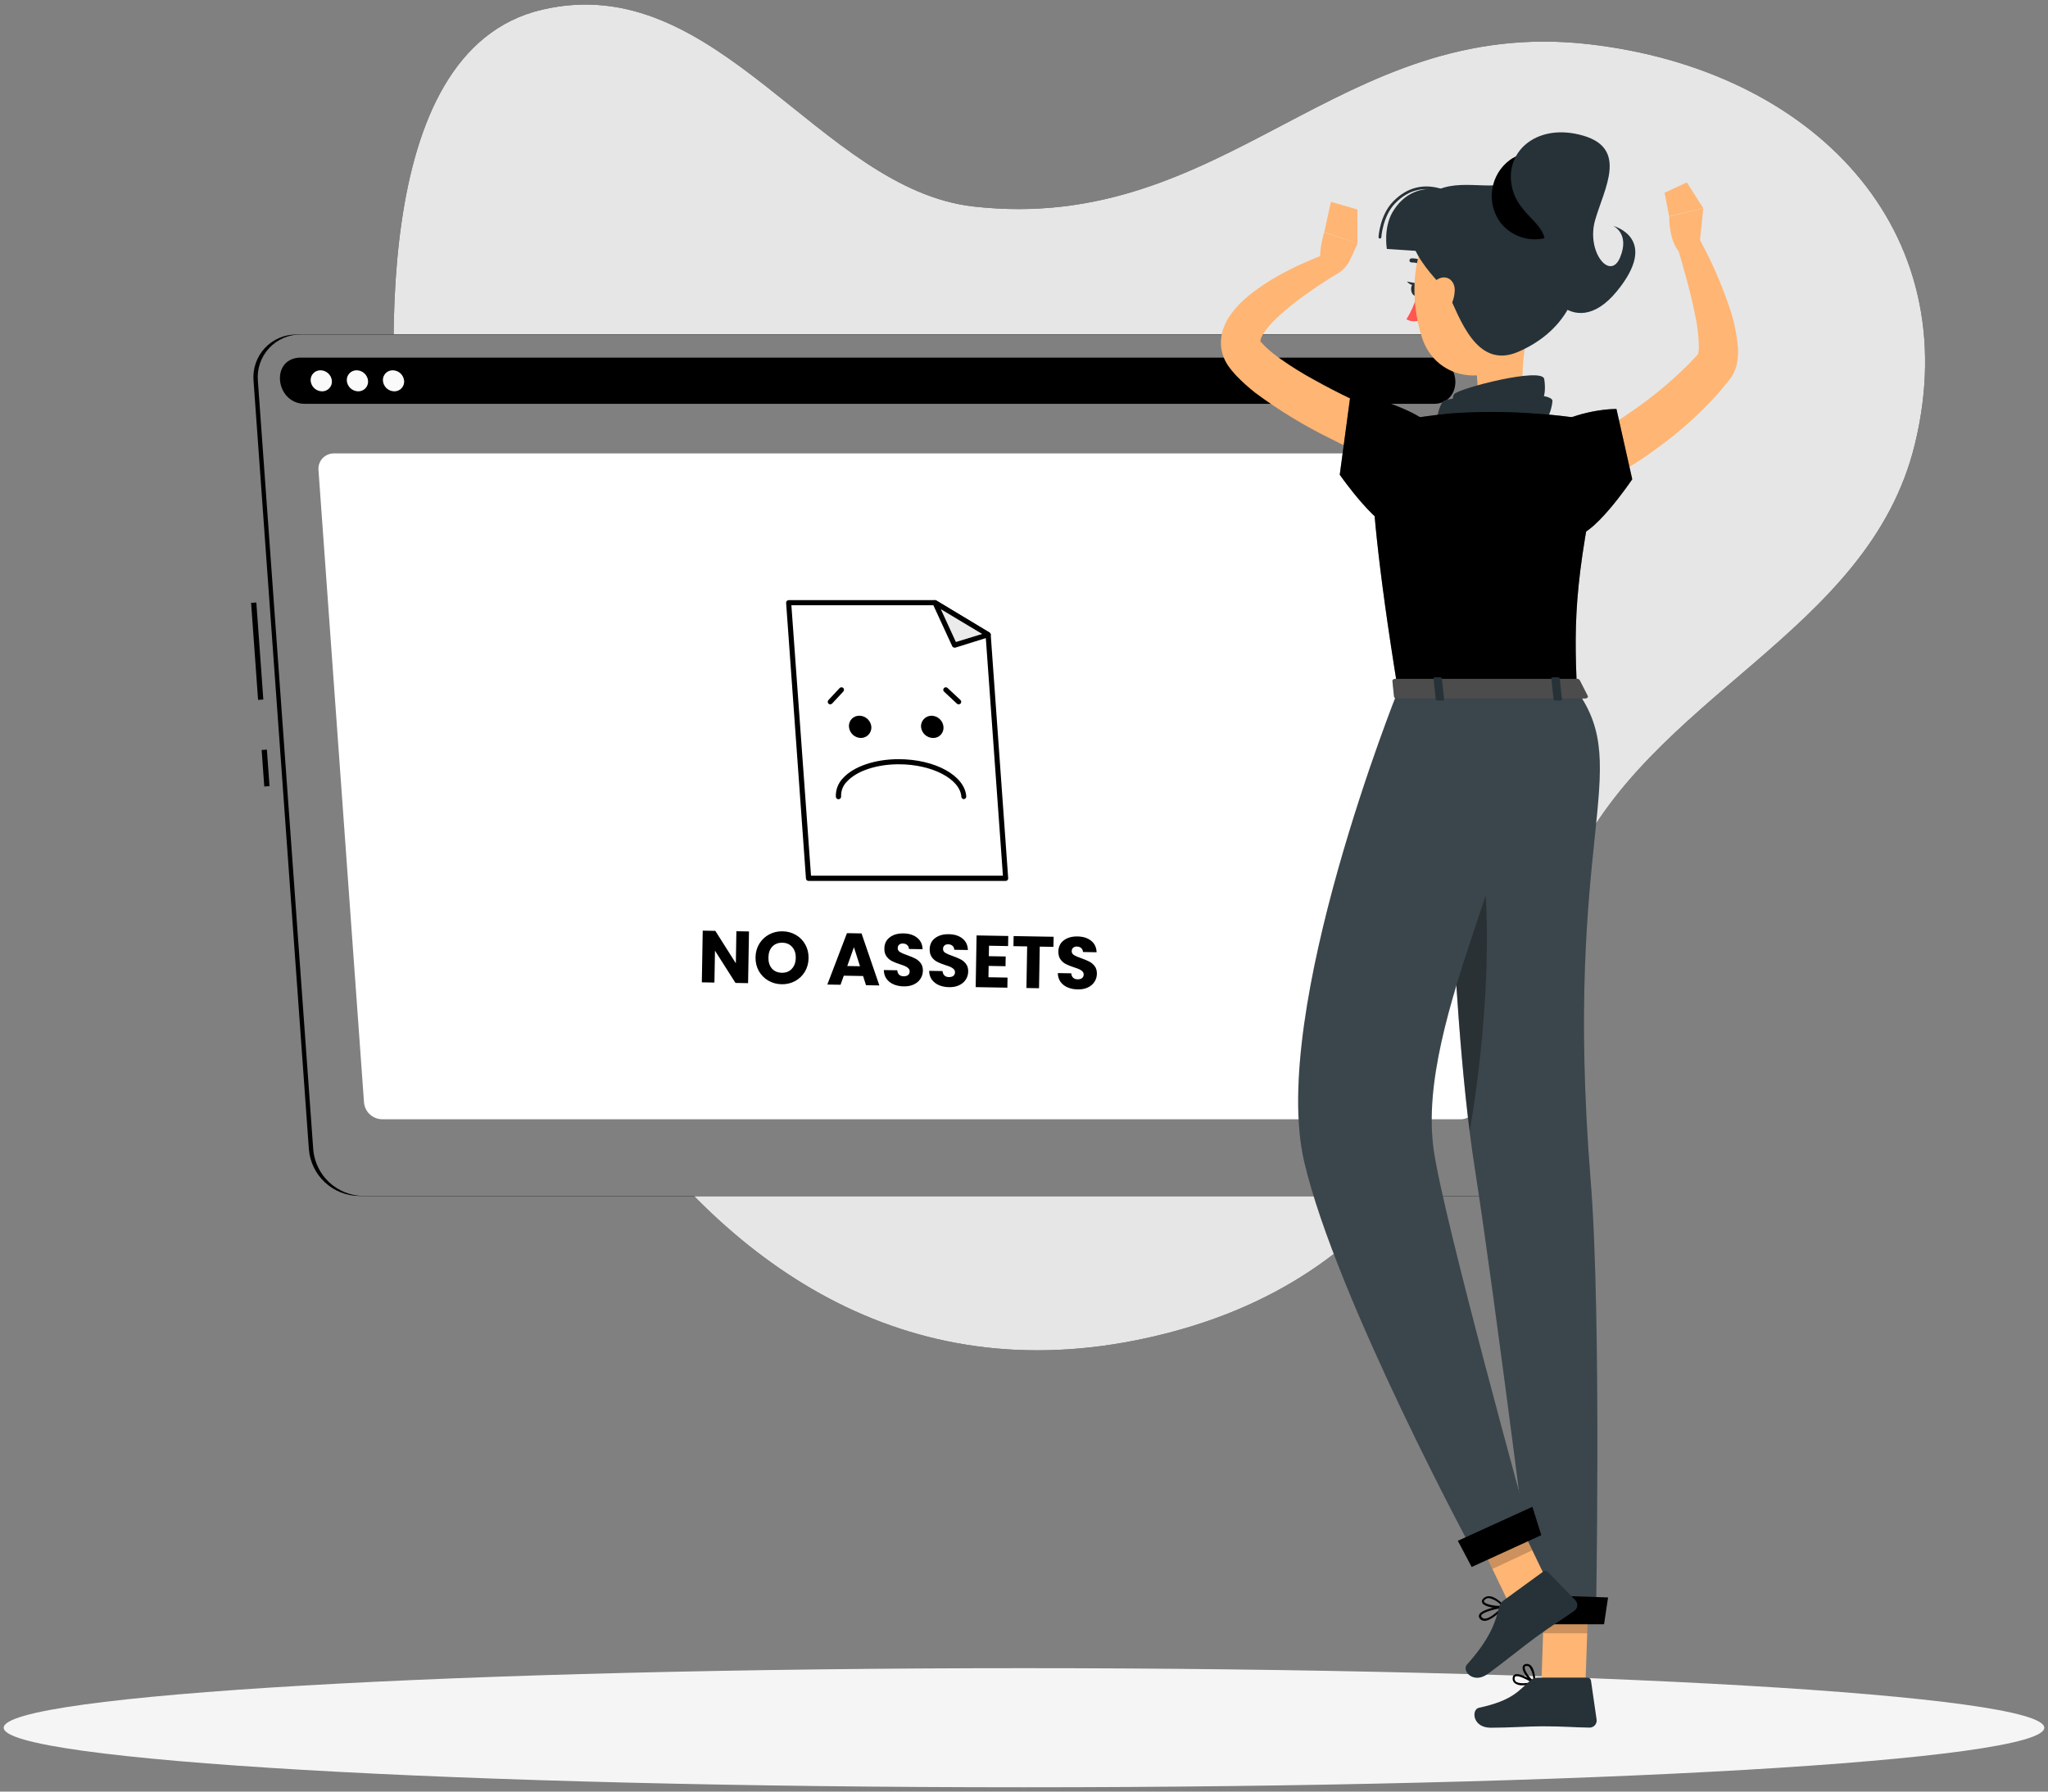 <svg width="288" height="252" viewBox="0 0 288 252" fill="none" xmlns="http://www.w3.org/2000/svg">
<rect x="0" y="0" width="288" height="252" fill="#808080" stroke="none"/>
<g clip-path="url(#clip0_2410_31347)">
<path d="M136.948 29.054C172.542 33.035 188.164 2.177 223.44 6.217C254.919 9.821 276.631 32.251 269.283 62.457C262.756 89.275 231.683 97.689 220.635 122.812C208.921 149.452 199.841 178.156 164.469 187.428C95.02 205.632 61.283 120.177 56.555 71.093C54.742 52.253 51.575 7.209 76.172 1.378C100.925 -4.498 115.141 26.612 136.948 29.054Z" fill="black"/>
<path opacity="0.9" d="M136.948 29.054C172.542 33.035 188.164 2.177 223.44 6.217C254.919 9.821 276.631 32.251 269.283 62.457C262.756 89.275 231.683 97.689 220.635 122.812C208.921 149.452 199.841 178.156 164.469 187.428C95.02 205.632 61.283 120.177 56.555 71.093C54.742 52.253 51.575 7.209 76.172 1.378C100.925 -4.498 115.141 26.612 136.948 29.054Z" fill="white"/>
<path d="M143.998 251.394C223.239 251.394 287.477 247.644 287.477 243.017C287.477 238.391 223.239 234.641 143.998 234.641C64.757 234.641 0.52 238.391 0.52 243.017C0.52 247.644 64.757 251.394 143.998 251.394Z" fill="#F5F5F5"/>
<path d="M36.047 84.746L35.309 84.799L36.292 98.446L37.03 98.393L36.047 84.746Z" fill="black"/>
<path d="M37.531 105.439L36.793 105.492L37.163 110.629L37.901 110.576L37.531 105.439Z" fill="black"/>
<path d="M208.904 168.219H50.426C48.662 168.187 46.972 167.503 45.682 166.3C44.392 165.096 43.593 163.457 43.44 161.699L35.655 53.563C35.583 52.729 35.686 51.889 35.958 51.098C36.23 50.306 36.664 49.58 37.234 48.967C37.804 48.353 38.495 47.866 39.265 47.536C40.034 47.206 40.864 47.041 41.701 47.051H200.179C201.942 47.083 203.631 47.765 204.921 48.968C206.211 50.17 207.01 51.807 207.165 53.563L214.95 161.699C215.022 162.534 214.919 163.374 214.647 164.166C214.375 164.958 213.941 165.685 213.371 166.299C212.802 166.913 212.11 167.401 211.341 167.731C210.572 168.062 209.741 168.228 208.904 168.219Z" fill="black"/>
<path d="M209.513 168.219H51.035C49.271 168.187 47.581 167.503 46.291 166.3C45.001 165.096 44.203 163.457 44.05 161.699L36.265 53.563C36.192 52.729 36.295 51.889 36.567 51.098C36.839 50.306 37.274 49.58 37.843 48.967C38.413 48.353 39.105 47.866 39.874 47.536C40.644 47.206 41.473 47.041 42.31 47.051H200.789C202.552 47.083 204.241 47.765 205.53 48.968C206.82 50.17 207.619 51.807 207.774 53.563L215.559 161.699C215.633 162.534 215.531 163.375 215.259 164.167C214.988 164.96 214.553 165.687 213.983 166.301C213.414 166.915 212.722 167.403 211.952 167.734C211.182 168.064 210.351 168.229 209.513 168.219Z" fill="black"/>
<path opacity="0.5" d="M209.513 168.219H51.035C49.271 168.187 47.581 167.503 46.291 166.3C45.001 165.096 44.203 163.457 44.05 161.699L36.265 53.563C36.192 52.729 36.295 51.889 36.567 51.098C36.839 50.306 37.274 49.58 37.843 48.967C38.413 48.353 39.105 47.866 39.874 47.536C40.644 47.206 41.473 47.041 42.31 47.051H200.789C202.552 47.083 204.241 47.765 205.53 48.968C206.82 50.17 207.619 51.807 207.774 53.563L215.559 161.699C215.633 162.534 215.531 163.375 215.259 164.167C214.988 164.96 214.553 165.687 213.983 166.301C213.414 166.915 212.722 167.403 211.952 167.734C211.182 168.064 210.351 168.229 209.513 168.219Z" fill="white"/>
<path d="M201.024 50.307H42.546H42.013C37.965 50.64 38.794 56.804 42.879 56.804H201.624C205.716 56.804 205.657 50.64 201.557 50.307H201.024Z" fill="black"/>
<path d="M46.674 53.564C46.689 53.755 46.665 53.947 46.602 54.127C46.538 54.308 46.438 54.474 46.307 54.613C46.176 54.752 46.017 54.863 45.84 54.937C45.664 55.011 45.474 55.048 45.283 55.044C44.88 55.038 44.495 54.884 44.199 54.611C43.904 54.338 43.721 53.965 43.684 53.564C43.669 53.374 43.693 53.183 43.756 53.002C43.819 52.822 43.918 52.657 44.049 52.518C44.179 52.379 44.337 52.268 44.513 52.193C44.688 52.119 44.877 52.081 45.068 52.084C45.471 52.088 45.859 52.242 46.156 52.515C46.453 52.788 46.637 53.162 46.674 53.564Z" fill="#FAFAFA"/>
<path d="M51.76 53.564C51.775 53.755 51.751 53.947 51.688 54.127C51.624 54.308 51.524 54.474 51.393 54.613C51.262 54.752 51.103 54.863 50.926 54.937C50.75 55.011 50.56 55.048 50.368 55.044C49.966 55.038 49.581 54.884 49.285 54.611C48.99 54.338 48.807 53.965 48.77 53.564C48.755 53.374 48.779 53.183 48.842 53.002C48.905 52.822 49.004 52.657 49.135 52.518C49.265 52.379 49.423 52.268 49.598 52.193C49.774 52.119 49.963 52.081 50.154 52.084C50.557 52.088 50.945 52.242 51.242 52.515C51.538 52.788 51.723 53.162 51.76 53.564Z" fill="#FAFAFA"/>
<path d="M56.831 53.564C56.847 53.754 56.822 53.946 56.759 54.126C56.697 54.306 56.597 54.471 56.467 54.61C56.336 54.75 56.178 54.86 56.003 54.935C55.827 55.01 55.638 55.047 55.447 55.044C55.045 55.04 54.658 54.886 54.362 54.613C54.067 54.339 53.884 53.965 53.849 53.564C53.832 53.374 53.856 53.182 53.918 53.001C53.981 52.821 54.08 52.655 54.211 52.516C54.341 52.376 54.5 52.266 54.676 52.191C54.852 52.117 55.042 52.08 55.233 52.084C55.635 52.09 56.021 52.244 56.316 52.517C56.611 52.791 56.795 53.164 56.831 53.564Z" fill="#FAFAFA"/>
<path d="M205.307 157.431H53.718C53.078 157.42 52.465 157.172 51.997 156.734C51.529 156.297 51.241 155.701 51.188 155.063L44.787 66.137C44.758 65.832 44.795 65.524 44.895 65.234C44.994 64.945 45.154 64.679 45.364 64.456C45.574 64.233 45.829 64.057 46.112 63.939C46.395 63.822 46.7 63.767 47.007 63.776H198.633C199.272 63.785 199.886 64.032 200.354 64.468C200.822 64.905 201.11 65.499 201.163 66.137L207.572 155.063C207.6 155.372 207.561 155.683 207.458 155.976C207.356 156.269 207.192 156.537 206.977 156.761C206.763 156.985 206.503 157.161 206.215 157.277C205.927 157.392 205.618 157.445 205.307 157.431Z" fill="white"/>
<path d="M141.431 123.553L138.96 89.276L131.486 84.777H110.906L113.703 123.553H141.431Z" fill="white"/>
<path d="M141.428 123.908H113.7C113.608 123.91 113.519 123.876 113.452 123.814C113.384 123.752 113.343 123.666 113.338 123.575L110.548 84.799C110.544 84.75 110.551 84.701 110.568 84.655C110.584 84.609 110.61 84.568 110.644 84.532C110.677 84.496 110.717 84.466 110.761 84.446C110.806 84.426 110.854 84.415 110.903 84.414H131.482C131.547 84.416 131.611 84.434 131.667 84.466L139.141 88.965C139.192 88.994 139.234 89.035 139.265 89.084C139.296 89.133 139.315 89.189 139.319 89.246L141.776 123.523C141.781 123.573 141.775 123.623 141.758 123.671C141.742 123.718 141.715 123.761 141.68 123.797C141.647 123.832 141.608 123.859 141.565 123.878C141.522 123.897 141.475 123.907 141.428 123.908ZM114.048 123.168H141.036L138.609 89.461L131.416 85.132H111.288L114.048 123.168Z" fill="black"/>
<path d="M138.962 89.276L131.488 84.777L134.234 90.742L138.962 89.276Z" fill="#EBEBEB"/>
<path d="M134.229 91.096C134.161 91.096 134.094 91.076 134.037 91.04C133.979 91.003 133.933 90.951 133.904 90.889L131.158 84.925C131.126 84.855 131.117 84.776 131.132 84.701C131.146 84.625 131.184 84.556 131.24 84.503C131.299 84.453 131.372 84.422 131.449 84.415C131.526 84.409 131.603 84.426 131.669 84.466L139.143 88.965C139.203 89.001 139.252 89.054 139.284 89.117C139.315 89.18 139.328 89.25 139.321 89.32C139.311 89.388 139.282 89.452 139.238 89.505C139.193 89.557 139.135 89.596 139.069 89.616L134.333 91.096H134.229ZM132.298 85.679L134.422 90.304L138.122 89.172L132.298 85.679Z" fill="black"/>
<path d="M122.538 102.24C122.549 102.441 122.519 102.642 122.449 102.831C122.38 103.02 122.273 103.193 122.134 103.339C121.995 103.485 121.828 103.602 121.643 103.681C121.458 103.761 121.259 103.801 121.058 103.801C120.635 103.793 120.23 103.63 119.922 103.341C119.613 103.053 119.422 102.661 119.385 102.24C119.366 102.036 119.391 101.831 119.457 101.638C119.523 101.445 119.63 101.269 119.77 101.12C119.91 100.972 120.08 100.855 120.269 100.777C120.458 100.7 120.661 100.664 120.865 100.671C121.288 100.68 121.693 100.846 122.002 101.135C122.31 101.425 122.501 101.818 122.538 102.24Z" fill="black"/>
<path d="M132.678 102.241C132.696 102.443 132.671 102.647 132.604 102.84C132.537 103.032 132.43 103.207 132.29 103.355C132.15 103.503 131.98 103.619 131.792 103.696C131.604 103.773 131.401 103.809 131.198 103.802C130.775 103.795 130.369 103.631 130.059 103.343C129.749 103.055 129.557 102.662 129.518 102.241C129.506 102.039 129.535 101.837 129.604 101.647C129.673 101.457 129.78 101.283 129.919 101.136C130.058 100.989 130.225 100.872 130.411 100.792C130.596 100.713 130.796 100.672 130.998 100.672C131.423 100.678 131.831 100.842 132.141 101.132C132.452 101.422 132.643 101.817 132.678 102.241Z" fill="black"/>
<path d="M135.547 112.407C135.457 112.406 135.371 112.371 135.305 112.309C135.239 112.248 135.199 112.164 135.192 112.074C135.007 109.551 131.055 107.501 126.386 107.501C123.285 107.501 120.503 108.426 119.126 109.906C118.843 110.179 118.622 110.508 118.477 110.873C118.331 111.238 118.265 111.63 118.283 112.022C118.286 112.071 118.28 112.12 118.264 112.166C118.249 112.212 118.225 112.255 118.193 112.292C118.128 112.366 118.037 112.411 117.939 112.418C117.84 112.425 117.744 112.393 117.669 112.328C117.595 112.264 117.549 112.172 117.543 112.074C117.521 111.584 117.601 111.094 117.78 110.636C117.958 110.179 118.23 109.764 118.579 109.418C120.059 107.797 123.07 106.783 126.363 106.783C131.492 106.783 135.673 109.085 135.88 112.022C135.883 112.069 135.877 112.116 135.861 112.16C135.846 112.204 135.823 112.245 135.792 112.28C135.761 112.315 135.723 112.344 135.681 112.364C135.639 112.385 135.593 112.397 135.547 112.4V112.407Z" fill="black"/>
<path d="M116.748 99.073C116.657 99.071 116.571 99.037 116.504 98.977C116.436 98.909 116.398 98.817 116.398 98.721C116.398 98.626 116.436 98.534 116.504 98.466L118.08 96.771C118.147 96.706 118.238 96.67 118.331 96.67C118.425 96.67 118.515 96.706 118.583 96.771C118.616 96.804 118.642 96.844 118.66 96.887C118.678 96.93 118.687 96.976 118.687 97.023C118.687 97.07 118.678 97.116 118.66 97.159C118.642 97.202 118.616 97.242 118.583 97.275L117.007 98.969C116.973 99.003 116.932 99.03 116.888 99.047C116.843 99.065 116.796 99.074 116.748 99.073Z" fill="black"/>
<path d="M134.81 99.073C134.72 99.069 134.634 99.035 134.566 98.977L132.753 97.282C132.719 97.249 132.691 97.209 132.673 97.165C132.654 97.121 132.645 97.074 132.645 97.027C132.645 96.979 132.654 96.932 132.673 96.888C132.691 96.844 132.719 96.805 132.753 96.771C132.82 96.706 132.911 96.67 133.004 96.67C133.098 96.67 133.188 96.706 133.256 96.771L135.069 98.466C135.102 98.499 135.128 98.538 135.146 98.581C135.164 98.625 135.173 98.671 135.173 98.718C135.173 98.764 135.164 98.811 135.146 98.854C135.128 98.897 135.102 98.936 135.069 98.969C134.999 99.035 134.906 99.072 134.81 99.073Z" fill="black"/>
<path d="M220.734 63.079C221.393 62.746 222.214 62.339 222.91 61.917C223.606 61.495 224.39 61.088 225.13 60.644C226.573 59.749 228.038 58.868 229.422 57.891C232.201 55.99 234.806 53.845 237.207 51.483C237.51 51.202 237.777 50.891 238.065 50.588L238.487 50.136L238.694 49.914L238.798 49.796C238.694 49.996 238.798 49.936 238.798 49.744C238.863 49.48 238.9 49.209 238.909 48.937C238.892 47.364 238.711 45.797 238.369 44.261C237.71 40.945 236.711 37.527 235.727 34.182L238.598 32.924C240.41 36.133 241.924 39.502 243.119 42.988C243.791 44.872 244.219 46.834 244.392 48.826C244.437 49.446 244.418 50.069 244.333 50.684C244.223 51.554 243.914 52.387 243.43 53.118L243.304 53.289L243.208 53.407L243.097 53.548L242.868 53.829L242.409 54.384C242.106 54.746 241.81 55.124 241.484 55.472C238.953 58.28 236.13 60.81 233.063 63.02C231.583 64.115 230.014 65.166 228.408 66.12C227.616 66.601 226.81 67.06 225.988 67.511C225.167 67.963 224.368 68.377 223.421 68.821L220.734 63.079Z" fill="#FFB573"/>
<path d="M214.149 237.051C214.703 237.037 215.254 236.962 215.792 236.829C215.819 236.82 215.844 236.805 215.863 236.784C215.883 236.764 215.896 236.738 215.903 236.71C215.907 236.682 215.902 236.653 215.89 236.627C215.879 236.601 215.86 236.579 215.836 236.562C215.622 236.422 213.742 235.208 213.017 235.534C212.937 235.571 212.868 235.629 212.817 235.702C212.766 235.775 212.736 235.86 212.728 235.948C212.699 236.088 212.707 236.232 212.749 236.368C212.792 236.504 212.869 236.627 212.973 236.725C213.312 236.972 213.73 237.088 214.149 237.051ZM215.37 236.622C214.297 236.836 213.483 236.799 213.15 236.511C213.083 236.442 213.035 236.359 213.009 236.267C212.983 236.175 212.981 236.078 213.002 235.985C213.005 235.946 213.018 235.908 213.04 235.876C213.062 235.843 213.092 235.817 213.128 235.8C213.52 235.63 214.608 236.178 215.37 236.622Z" fill="black"/>
<path d="M215.779 236.831H215.853C215.875 236.818 215.893 236.8 215.906 236.778C215.919 236.756 215.926 236.731 215.927 236.705C215.927 236.624 215.927 234.841 215.247 234.249C215.165 234.17 215.067 234.111 214.959 234.077C214.851 234.042 214.737 234.032 214.625 234.049C214.508 234.05 214.395 234.091 214.305 234.165C214.215 234.239 214.153 234.342 214.129 234.456C213.989 235.196 215.113 236.491 215.705 236.831C215.73 236.838 215.755 236.838 215.779 236.831ZM214.721 234.323C214.842 234.323 214.958 234.368 215.047 234.448C215.437 235.024 215.639 235.707 215.624 236.402C215.032 235.928 214.329 234.922 214.418 234.5C214.418 234.434 214.47 234.345 214.655 234.323H214.721Z" fill="black"/>
<path d="M215.205 44.57C214.465 48.27 212.985 55.67 215.538 58.149C215.538 58.149 214.531 61.849 207.701 61.849C200.183 61.849 204.112 58.149 204.112 58.149C208.212 57.172 208.101 54.131 207.39 51.267L215.205 44.57Z" fill="#FFB573"/>
<path d="M202.671 59.629C201.494 59.791 202.501 56.735 202.974 56.417C204.084 55.677 218.411 54.648 218.315 56.417C218.255 57.157 217.9 58.637 217.279 59.125C216.657 59.614 212.972 58.089 202.671 59.629Z" fill="#263238"/>
<path d="M205.007 58.578C204.068 58.896 204.156 55.818 204.475 55.448C205.215 54.589 216.81 51.615 217.151 53.294C217.284 54.034 217.351 55.514 216.951 56.04C216.551 56.565 213.147 55.699 205.007 58.578Z" fill="#263238"/>
<path d="M200.694 37.938C200.648 37.94 200.601 37.931 200.559 37.912C200.517 37.893 200.479 37.864 200.45 37.827C200.224 37.536 199.933 37.302 199.6 37.144C199.267 36.986 198.902 36.908 198.534 36.917C198.495 36.922 198.456 36.919 198.419 36.909C198.381 36.899 198.346 36.881 198.316 36.857C198.285 36.833 198.26 36.803 198.242 36.768C198.223 36.734 198.212 36.697 198.208 36.658C198.202 36.582 198.225 36.506 198.273 36.447C198.322 36.387 198.391 36.349 198.467 36.34C198.933 36.316 199.398 36.405 199.821 36.6C200.245 36.794 200.616 37.088 200.902 37.457C200.951 37.517 200.975 37.594 200.968 37.672C200.961 37.749 200.924 37.821 200.865 37.871C200.814 37.908 200.756 37.931 200.694 37.938Z" fill="#263238"/>
<path d="M199.261 41.559C198.926 42.739 198.427 43.867 197.781 44.911C198.053 45.067 198.355 45.162 198.667 45.188C198.979 45.215 199.293 45.174 199.587 45.066L199.261 41.559Z" fill="#FF5652"/>
<path d="M199.62 40.664C199.672 41.159 199.442 41.589 199.117 41.618C198.791 41.648 198.488 41.278 198.443 40.775C198.399 40.271 198.621 39.85 198.939 39.82C199.257 39.79 199.568 40.16 199.62 40.664Z" fill="#263238"/>
<path d="M199.088 39.835L197.859 39.605C197.859 39.605 198.562 40.479 199.088 39.835Z" fill="#263238"/>
<path d="M222.963 236.69H216.762L217.25 222.334H223.451L222.963 236.69Z" fill="#FFB573"/>
<path d="M216.274 235.971H223.237C223.357 235.968 223.474 236.009 223.566 236.087C223.657 236.165 223.717 236.274 223.733 236.393L224.525 241.898C224.54 242.037 224.526 242.178 224.484 242.312C224.441 242.445 224.37 242.568 224.277 242.672C224.183 242.777 224.068 242.86 223.94 242.916C223.812 242.973 223.673 243.002 223.533 243.001C221.106 242.964 219.937 242.816 216.873 242.816C214.986 242.816 212.233 243.016 209.636 243.016C207.039 243.016 206.891 240.44 207.978 240.211C212.833 239.16 213.602 237.725 215.238 236.348C215.529 236.106 215.895 235.973 216.274 235.971Z" fill="#263238"/>
<g opacity="0.2">
<path d="M223.449 222.334H217.248L216.996 229.734H223.197L223.449 222.334Z" fill="black"/>
</g>
<path d="M198.297 66.72C194.502 65.245 190.785 63.578 187.16 61.725C183.415 59.895 179.848 57.723 176.504 55.235C175.61 54.536 174.765 53.777 173.973 52.964C173.766 52.742 173.558 52.534 173.359 52.275C173.124 52.011 172.907 51.731 172.707 51.439C172.162 50.644 171.821 49.726 171.716 48.768C171.634 47.859 171.758 46.943 172.078 46.089C172.335 45.402 172.686 44.755 173.122 44.165C173.837 43.188 174.68 42.311 175.63 41.56C177.307 40.225 179.117 39.067 181.032 38.104C181.95 37.616 182.882 37.179 183.83 36.772C184.777 36.365 185.709 35.981 186.723 35.633L188.033 38.482C184.806 40.517 181.462 42.759 179.005 45.26C178.455 45.817 177.971 46.436 177.562 47.103C177.207 47.687 177.214 48.124 177.273 48.087C177.332 48.05 177.273 48.087 177.377 48.161L177.673 48.479C177.784 48.612 177.939 48.746 178.08 48.886C178.707 49.463 179.372 49.997 180.07 50.485C181.598 51.566 183.189 52.555 184.836 53.445C186.501 54.377 188.218 55.258 189.964 56.101C193.457 57.774 197.068 59.379 200.613 60.845L198.297 66.72Z" fill="#FFB573"/>
<path d="M189.884 36.491L190.905 34.271L186.228 32.68C186.228 32.68 184.748 37.053 186.502 39.066C187.235 38.95 187.928 38.655 188.518 38.205C189.108 37.756 189.578 37.166 189.884 36.491Z" fill="#FFB573"/>
<path d="M190.881 29.467L187.159 28.387L186.227 32.649L190.881 34.27V29.467Z" fill="#FFB573"/>
<path d="M238.986 34.485L239.526 29.305L234.731 30.459C234.731 30.459 234.657 35.328 237.195 36.098L238.986 34.485Z" fill="#FFB573"/>
<path d="M237.212 25.656L234.082 27.114L234.726 30.422L239.521 29.29L237.212 25.656Z" fill="#FFB573"/>
<path d="M216.183 37.304C216.412 43.453 216.634 46.051 213.859 49.492C209.678 54.672 202.078 53.599 200.021 47.642C198.171 42.284 198.112 33.13 203.854 30.111C205.117 29.44 206.53 29.102 207.96 29.131C209.389 29.159 210.788 29.552 212.023 30.272C213.258 30.993 214.288 32.017 215.016 33.248C215.744 34.478 216.146 35.875 216.183 37.304Z" fill="#FFB573"/>
<path d="M213.504 49.484C219.542 46.871 223.509 41.344 221.836 32.775C220.23 24.553 214.681 23.739 212.387 25.441C210.093 27.143 204.372 24.605 200.939 27.491C195.019 32.501 200.613 37.851 203.543 41.085C205.29 44.681 207.584 52.037 213.504 49.484Z" fill="#263238"/>
<path d="M210.996 31.301C211.732 32.246 212.729 32.954 213.864 33.339C214.999 33.724 216.221 33.768 217.381 33.465C218.54 33.163 219.586 32.528 220.388 31.639C221.191 30.749 221.716 29.644 221.897 28.46C222.079 27.276 221.91 26.064 221.411 24.975C220.912 23.886 220.106 22.966 219.09 22.33C218.075 21.694 216.895 21.369 215.698 21.396C214.5 21.423 213.336 21.799 212.35 22.48C211.001 23.47 210.101 24.956 209.847 26.61C209.593 28.264 210.006 29.951 210.996 31.301Z" fill="black"/>
<path d="M212.564 26.019C211.698 21.061 216.383 17.242 222.658 19.085C228.933 20.927 225.618 26.485 224.323 30.925C223.028 35.365 226.417 39.598 227.823 36.216C229.229 32.834 226.861 31.776 226.861 31.776C226.861 31.776 233.521 33.5 227.335 41.011C221.148 48.522 215.546 40.227 217.063 35.335C218.292 31.406 213.386 30.703 212.564 26.019Z" fill="#263238"/>
<path d="M206.295 27.891C203.432 26.411 198.585 25.19 195.824 29.838C194.522 32.058 195.025 35.018 195.025 35.018L203.454 35.573L206.295 27.891Z" fill="#263238"/>
<path d="M194.033 33.551C193.984 33.547 193.937 33.524 193.904 33.487C193.871 33.449 193.854 33.401 193.856 33.351C193.856 33.225 194.07 30.25 195.868 28.386C200.212 23.872 205.303 27.645 206.754 28.866C206.785 28.899 206.803 28.943 206.804 28.988C206.806 29.034 206.79 29.078 206.761 29.113C206.732 29.148 206.691 29.17 206.646 29.177C206.601 29.183 206.555 29.173 206.517 29.148C205.118 27.949 200.249 24.36 196.157 28.637C194.455 30.406 194.248 33.343 194.248 33.373C194.247 33.4 194.241 33.425 194.229 33.449C194.218 33.473 194.201 33.494 194.181 33.511C194.161 33.527 194.137 33.54 194.111 33.547C194.086 33.553 194.059 33.555 194.033 33.551Z" fill="#263238"/>
<path d="M204.574 40.819C204.541 41.983 204.11 43.101 203.353 43.986C202.332 45.185 201.133 44.593 200.889 43.246C200.645 42.055 200.889 39.99 202.177 39.272C203.464 38.555 204.589 39.472 204.574 40.819Z" fill="#FFB573"/>
<path d="M203.238 97.148C203.238 97.148 203.638 140.179 207.367 164.155C210.387 183.521 215.959 228.306 215.959 228.306H224.417C224.417 228.306 225.238 185.068 223.677 165.917C219.807 117.447 229.804 108.382 221.738 97.148H203.238Z" fill="#263238"/>
<path opacity="0.1" d="M203.238 97.148C203.238 97.148 203.638 140.179 207.367 164.155C210.387 183.521 215.959 228.306 215.959 228.306H224.417C224.417 228.306 225.238 185.068 223.677 165.917C219.807 117.447 229.804 108.382 221.738 97.148H203.238Z" fill="white"/>
<path opacity="0.3" d="M207.689 116.669C210.649 129.656 208.289 150.11 206.668 159.116C204.951 145.441 204.085 127.718 203.656 114.716C205.188 112.244 206.638 112.081 207.689 116.669Z" fill="black"/>
<path d="M214.805 228.467H225.572L226.135 224.693L214.746 224.309L214.805 228.467Z" fill="black"/>
<path d="M217.878 60.798C218.892 58.785 224.338 57.52 227.313 57.527L229.533 67.414C229.533 67.414 223.613 76.212 221.141 75.28C218.233 74.207 215.71 65.142 217.878 60.798Z" fill="black"/>
<path opacity="0.4" d="M217.878 60.798C218.892 58.785 224.338 57.52 227.313 57.527L229.533 67.414C229.533 67.414 223.613 76.212 221.141 75.28C218.233 74.207 215.71 65.142 217.878 60.798Z" fill="black"/>
<path d="M211.599 226.048C211.612 226.027 211.618 226.002 211.618 225.978C211.618 225.953 211.612 225.929 211.599 225.907C211.585 225.879 211.563 225.856 211.535 225.841C211.507 225.826 211.475 225.821 211.444 225.826C211.133 225.878 208.395 226.307 208.025 227.091C207.986 227.163 207.965 227.243 207.965 227.324C207.965 227.406 207.986 227.486 208.025 227.558C208.089 227.675 208.18 227.774 208.291 227.848C208.402 227.921 208.529 227.966 208.662 227.979C209.557 228.068 210.882 226.825 211.548 226.07L211.599 226.048ZM208.314 227.188C208.565 226.773 209.986 226.388 211.067 226.189C210.09 227.18 209.231 227.735 208.728 227.669C208.641 227.66 208.558 227.63 208.485 227.58C208.413 227.531 208.354 227.465 208.314 227.387C208.297 227.359 208.289 227.327 208.289 227.295C208.289 227.262 208.297 227.23 208.314 227.202C208.314 227.202 208.306 227.195 208.314 227.188Z" fill="black"/>
<path d="M211.604 226.048C211.616 226.026 211.622 226.002 211.622 225.977C211.622 225.953 211.616 225.928 211.604 225.907C211.559 225.855 210.464 224.59 209.45 224.523C209.304 224.511 209.157 224.529 209.018 224.576C208.88 224.623 208.752 224.698 208.644 224.797C208.34 225.071 208.37 225.308 208.444 225.456C208.762 226.092 210.73 226.314 211.522 226.144C211.543 226.136 211.561 226.123 211.575 226.106C211.589 226.089 211.599 226.069 211.604 226.048ZM208.71 225.115C208.743 225.065 208.783 225.02 208.829 224.982C208.906 224.909 208.998 224.853 209.099 224.818C209.2 224.784 209.307 224.772 209.413 224.782C210.102 224.952 210.72 225.332 211.182 225.87C210.301 225.944 208.88 225.678 208.688 225.293C208.676 225.264 208.671 225.232 208.675 225.201C208.679 225.17 208.691 225.14 208.71 225.115Z" fill="black"/>
<path d="M218.06 223.421L212.392 225.945L209.868 220.683L206.568 213.801L206.176 213.002L211.844 210.479L212.281 211.381L215.478 218.049L218.06 223.421Z" fill="#FFB573"/>
<path opacity="0.2" d="M215.48 218.05L209.871 220.685L206.57 213.803L212.283 211.383L215.48 218.05Z" fill="black"/>
<path d="M196.595 97.148C196.595 97.148 178.488 142.2 183.394 163.364C187.834 182.522 207.444 218.804 207.444 218.804L215.044 215.001C215.044 215.001 202.915 171.2 201.605 161.684C199.045 143.184 215.495 117.04 215.495 97.148H196.595Z" fill="#263238"/>
<path opacity="0.1" d="M196.595 97.148C196.595 97.148 178.488 142.2 183.394 163.364C187.834 182.522 207.444 218.804 207.444 218.804L215.044 215.001C215.044 215.001 202.915 171.2 201.605 161.684C199.045 143.184 215.495 117.04 215.495 97.148H196.595Z" fill="white"/>
<path d="M211.387 225.153L217.011 221.061C217.106 220.987 217.225 220.95 217.345 220.958C217.466 220.966 217.579 221.019 217.663 221.105L221.548 225.094C221.642 225.198 221.713 225.321 221.757 225.454C221.8 225.588 221.815 225.729 221.8 225.868C221.786 226.008 221.742 226.143 221.671 226.265C221.601 226.386 221.506 226.491 221.392 226.574C219.402 227.965 218.373 228.542 215.901 230.34C214.377 231.45 211.343 233.9 209.241 235.432C207.14 236.963 205.541 234.965 206.281 234.144C209.597 230.444 210.292 228.15 210.81 226.071C210.89 225.707 211.094 225.383 211.387 225.153Z" fill="#263238"/>
<path d="M206.954 220.409L216.744 215.932L215.494 211.943L205.008 216.724L206.954 220.409Z" fill="black"/>
<path d="M201.397 60.325C200.59 58.223 193.516 55.885 189.964 55.145L188.402 66.777C188.402 66.777 194.204 75.11 196.742 74.421C199.747 73.608 203.143 64.831 201.397 60.325Z" fill="black"/>
<path opacity="0.4" d="M201.397 60.325C200.59 58.223 193.516 55.885 189.964 55.145L188.402 66.777C188.402 66.777 194.204 75.11 196.742 74.421C199.747 73.608 203.143 64.831 201.397 60.325Z" fill="black"/>
<path d="M193.635 59.74C193.635 59.74 190.675 60.776 196.595 97.147H221.755C221.333 86.905 221.318 80.586 226.195 59.555C222.669 58.828 219.095 58.358 215.502 58.149C211.698 57.875 207.88 57.875 204.076 58.149C199.199 58.578 193.635 59.74 193.635 59.74Z" fill="black"/>
<path opacity="0.4" d="M193.635 59.74C193.635 59.74 190.675 60.776 196.595 97.147H221.755C221.333 86.905 221.318 80.586 226.195 59.555C222.669 58.828 219.095 58.358 215.502 58.149C211.698 57.875 207.88 57.875 204.076 58.149C199.199 58.578 193.635 59.74 193.635 59.74Z" fill="black"/>
<path d="M222.145 95.674L223.277 97.894C223.366 98.072 223.159 98.25 222.87 98.25H196.467C196.238 98.25 196.053 98.139 196.038 97.991L195.809 95.771C195.809 95.615 195.994 95.482 196.238 95.482H221.701C221.786 95.469 221.873 95.48 221.951 95.514C222.03 95.548 222.097 95.604 222.145 95.674Z" fill="black"/>
<path opacity="0.3" d="M222.145 95.674L223.277 97.894C223.366 98.072 223.159 98.25 222.87 98.25H196.467C196.238 98.25 196.053 98.139 196.038 97.991L195.809 95.771C195.809 95.615 195.994 95.482 196.238 95.482H221.701C221.786 95.469 221.873 95.48 221.951 95.514C222.03 95.548 222.097 95.604 222.145 95.674Z" fill="white"/>
<path d="M218.741 98.54H219.422C219.563 98.54 219.666 98.466 219.651 98.385L219.333 95.425C219.333 95.336 219.207 95.269 219.074 95.269H218.386C218.253 95.269 218.149 95.336 218.157 95.425L218.475 98.385C218.467 98.451 218.586 98.54 218.741 98.54Z" fill="#263238"/>
<path d="M202.171 98.54H202.852C202.985 98.54 203.089 98.466 203.081 98.385L202.763 95.425C202.763 95.336 202.637 95.269 202.497 95.269H201.816C201.675 95.269 201.579 95.336 201.586 95.425L201.905 98.385C201.912 98.451 202.03 98.54 202.171 98.54Z" fill="#263238"/>
<path d="M105.2 138.287L103.428 138.256L100.544 133.719L100.466 138.204L98.695 138.173L98.821 130.902L100.593 130.933L103.477 135.49L103.555 130.984L105.327 131.015L105.2 138.287ZM109.921 138.442C109.238 138.43 108.612 138.26 108.044 137.933C107.484 137.605 107.039 137.155 106.711 136.583C106.389 136.004 106.235 135.359 106.247 134.648C106.259 133.936 106.436 133.3 106.778 132.74C107.126 132.18 107.586 131.746 108.158 131.438C108.736 131.13 109.368 130.982 110.051 130.994C110.735 131.006 111.357 131.176 111.918 131.503C112.485 131.831 112.927 132.281 113.241 132.853C113.563 133.425 113.717 134.067 113.705 134.778C113.693 135.489 113.516 136.128 113.174 136.696C112.833 137.256 112.376 137.69 111.804 137.998C111.233 138.306 110.605 138.454 109.921 138.442ZM109.949 136.826C110.53 136.836 110.996 136.651 111.348 136.27C111.707 135.89 111.892 135.382 111.903 134.746C111.914 134.104 111.747 133.59 111.401 133.204C111.063 132.811 110.603 132.61 110.023 132.6C109.436 132.59 108.963 132.771 108.605 133.145C108.253 133.519 108.071 134.03 108.06 134.679C108.049 135.322 108.212 135.839 108.551 136.232C108.896 136.618 109.363 136.816 109.949 136.826ZM121.371 137.284L118.657 137.237L118.199 138.514L116.345 138.482L119.103 131.256L121.154 131.292L123.658 138.609L121.783 138.576L121.371 137.284ZM120.939 135.909L120.084 133.231L119.147 135.878L120.939 135.909ZM127.089 138.742C126.557 138.732 126.082 138.638 125.664 138.458C125.246 138.278 124.912 138.016 124.662 137.673C124.419 137.331 124.295 136.921 124.29 136.444L126.175 136.477C126.198 136.747 126.288 136.956 126.444 137.104C126.6 137.244 126.806 137.317 127.062 137.322C127.324 137.326 127.532 137.271 127.686 137.156C127.84 137.035 127.919 136.867 127.923 136.653C127.926 136.473 127.867 136.324 127.744 136.204C127.629 136.085 127.482 135.985 127.304 135.906C127.133 135.827 126.886 135.737 126.563 135.634C126.096 135.481 125.715 135.329 125.421 135.179C125.126 135.029 124.874 134.81 124.665 134.524C124.456 134.237 124.356 133.865 124.364 133.41C124.375 132.733 124.63 132.209 125.127 131.838C125.624 131.459 126.266 131.277 127.053 131.291C127.854 131.305 128.496 131.51 128.98 131.905C129.464 132.293 129.717 132.83 129.739 133.514L127.823 133.48C127.813 133.245 127.73 133.061 127.574 132.927C127.417 132.786 127.215 132.713 126.966 132.709C126.752 132.705 126.578 132.761 126.445 132.876C126.312 132.984 126.244 133.145 126.24 133.359C126.236 133.594 126.343 133.779 126.562 133.914C126.78 134.049 127.123 134.197 127.59 134.357C128.057 134.524 128.434 134.683 128.722 134.833C129.016 134.983 129.268 135.198 129.477 135.478C129.686 135.758 129.787 136.115 129.78 136.55C129.772 136.965 129.659 137.339 129.439 137.674C129.226 138.009 128.917 138.273 128.513 138.466C128.109 138.659 127.634 138.751 127.089 138.742ZM133.462 138.853C132.93 138.844 132.455 138.749 132.037 138.569C131.619 138.389 131.285 138.128 131.035 137.785C130.792 137.442 130.668 137.032 130.663 136.556L132.548 136.588C132.571 136.858 132.66 137.067 132.817 137.215C132.973 137.356 133.179 137.428 133.435 137.433C133.697 137.437 133.905 137.382 134.059 137.268C134.213 137.146 134.292 136.978 134.296 136.764C134.299 136.584 134.24 136.435 134.117 136.315C134.002 136.196 133.855 136.097 133.677 136.018C133.506 135.939 133.259 135.848 132.936 135.746C132.469 135.592 132.088 135.441 131.793 135.29C131.499 135.14 131.247 134.922 131.038 134.635C130.829 134.348 130.728 133.977 130.736 133.521C130.748 132.844 131.003 132.32 131.5 131.949C131.997 131.571 132.639 131.388 133.426 131.402C134.227 131.416 134.869 131.621 135.353 132.016C135.837 132.404 136.09 132.941 136.112 133.625L134.196 133.592C134.186 133.357 134.103 133.172 133.947 133.038C133.79 132.897 133.588 132.825 133.339 132.82C133.125 132.817 132.951 132.872 132.818 132.987C132.685 133.096 132.616 133.257 132.613 133.471C132.609 133.706 132.716 133.89 132.935 134.026C133.153 134.161 133.496 134.308 133.963 134.468C134.43 134.635 134.807 134.794 135.095 134.944C135.389 135.094 135.641 135.309 135.85 135.589C136.059 135.869 136.16 136.227 136.153 136.662C136.145 137.076 136.032 137.451 135.812 137.785C135.599 138.12 135.29 138.384 134.886 138.577C134.482 138.77 134.007 138.862 133.462 138.853ZM139.078 133.024L139.053 134.495L141.425 134.536L141.401 135.904L139.029 135.862L139.001 137.457L141.684 137.504L141.659 138.923L137.205 138.846L137.332 131.574L141.786 131.652L141.761 133.071L139.078 133.024ZM148.167 131.763L148.142 133.182L146.215 133.149L146.113 139.001L144.342 138.97L144.444 133.118L142.517 133.084L142.542 131.665L148.167 131.763ZM151.559 139.169C151.027 139.159 150.552 139.065 150.134 138.885C149.715 138.705 149.381 138.443 149.132 138.101C148.889 137.758 148.765 137.348 148.76 136.871L150.645 136.904C150.668 137.174 150.757 137.383 150.914 137.531C151.07 137.672 151.276 137.744 151.532 137.749C151.794 137.753 152.002 137.698 152.156 137.583C152.31 137.462 152.389 137.294 152.393 137.08C152.396 136.9 152.336 136.751 152.214 136.631C152.099 136.512 151.952 136.413 151.774 136.333C151.603 136.254 151.355 136.164 151.033 136.061C150.566 135.908 150.185 135.757 149.89 135.606C149.596 135.456 149.344 135.238 149.135 134.951C148.926 134.664 148.825 134.293 148.833 133.837C148.845 133.16 149.099 132.636 149.596 132.265C150.093 131.887 150.736 131.704 151.523 131.718C152.324 131.732 152.966 131.937 153.45 132.332C153.933 132.72 154.187 133.257 154.209 133.941L152.293 133.907C152.283 133.672 152.2 133.488 152.043 133.354C151.887 133.213 151.685 133.14 151.436 133.136C151.222 133.132 151.048 133.188 150.915 133.303C150.782 133.411 150.713 133.573 150.71 133.787C150.706 134.021 150.813 134.206 151.032 134.341C151.25 134.476 151.593 134.624 152.06 134.784C152.527 134.951 152.904 135.11 153.191 135.26C153.486 135.41 153.738 135.625 153.947 135.905C154.156 136.185 154.257 136.543 154.249 136.978C154.242 137.392 154.129 137.766 153.909 138.101C153.696 138.436 153.387 138.7 152.983 138.893C152.579 139.086 152.104 139.178 151.559 139.169Z" fill="black"/>
</g>
<defs>
<clipPath id="clip0_2410_31347">
<rect width="288" height="252" fill="white"/>
</clipPath>
</defs>
</svg>
